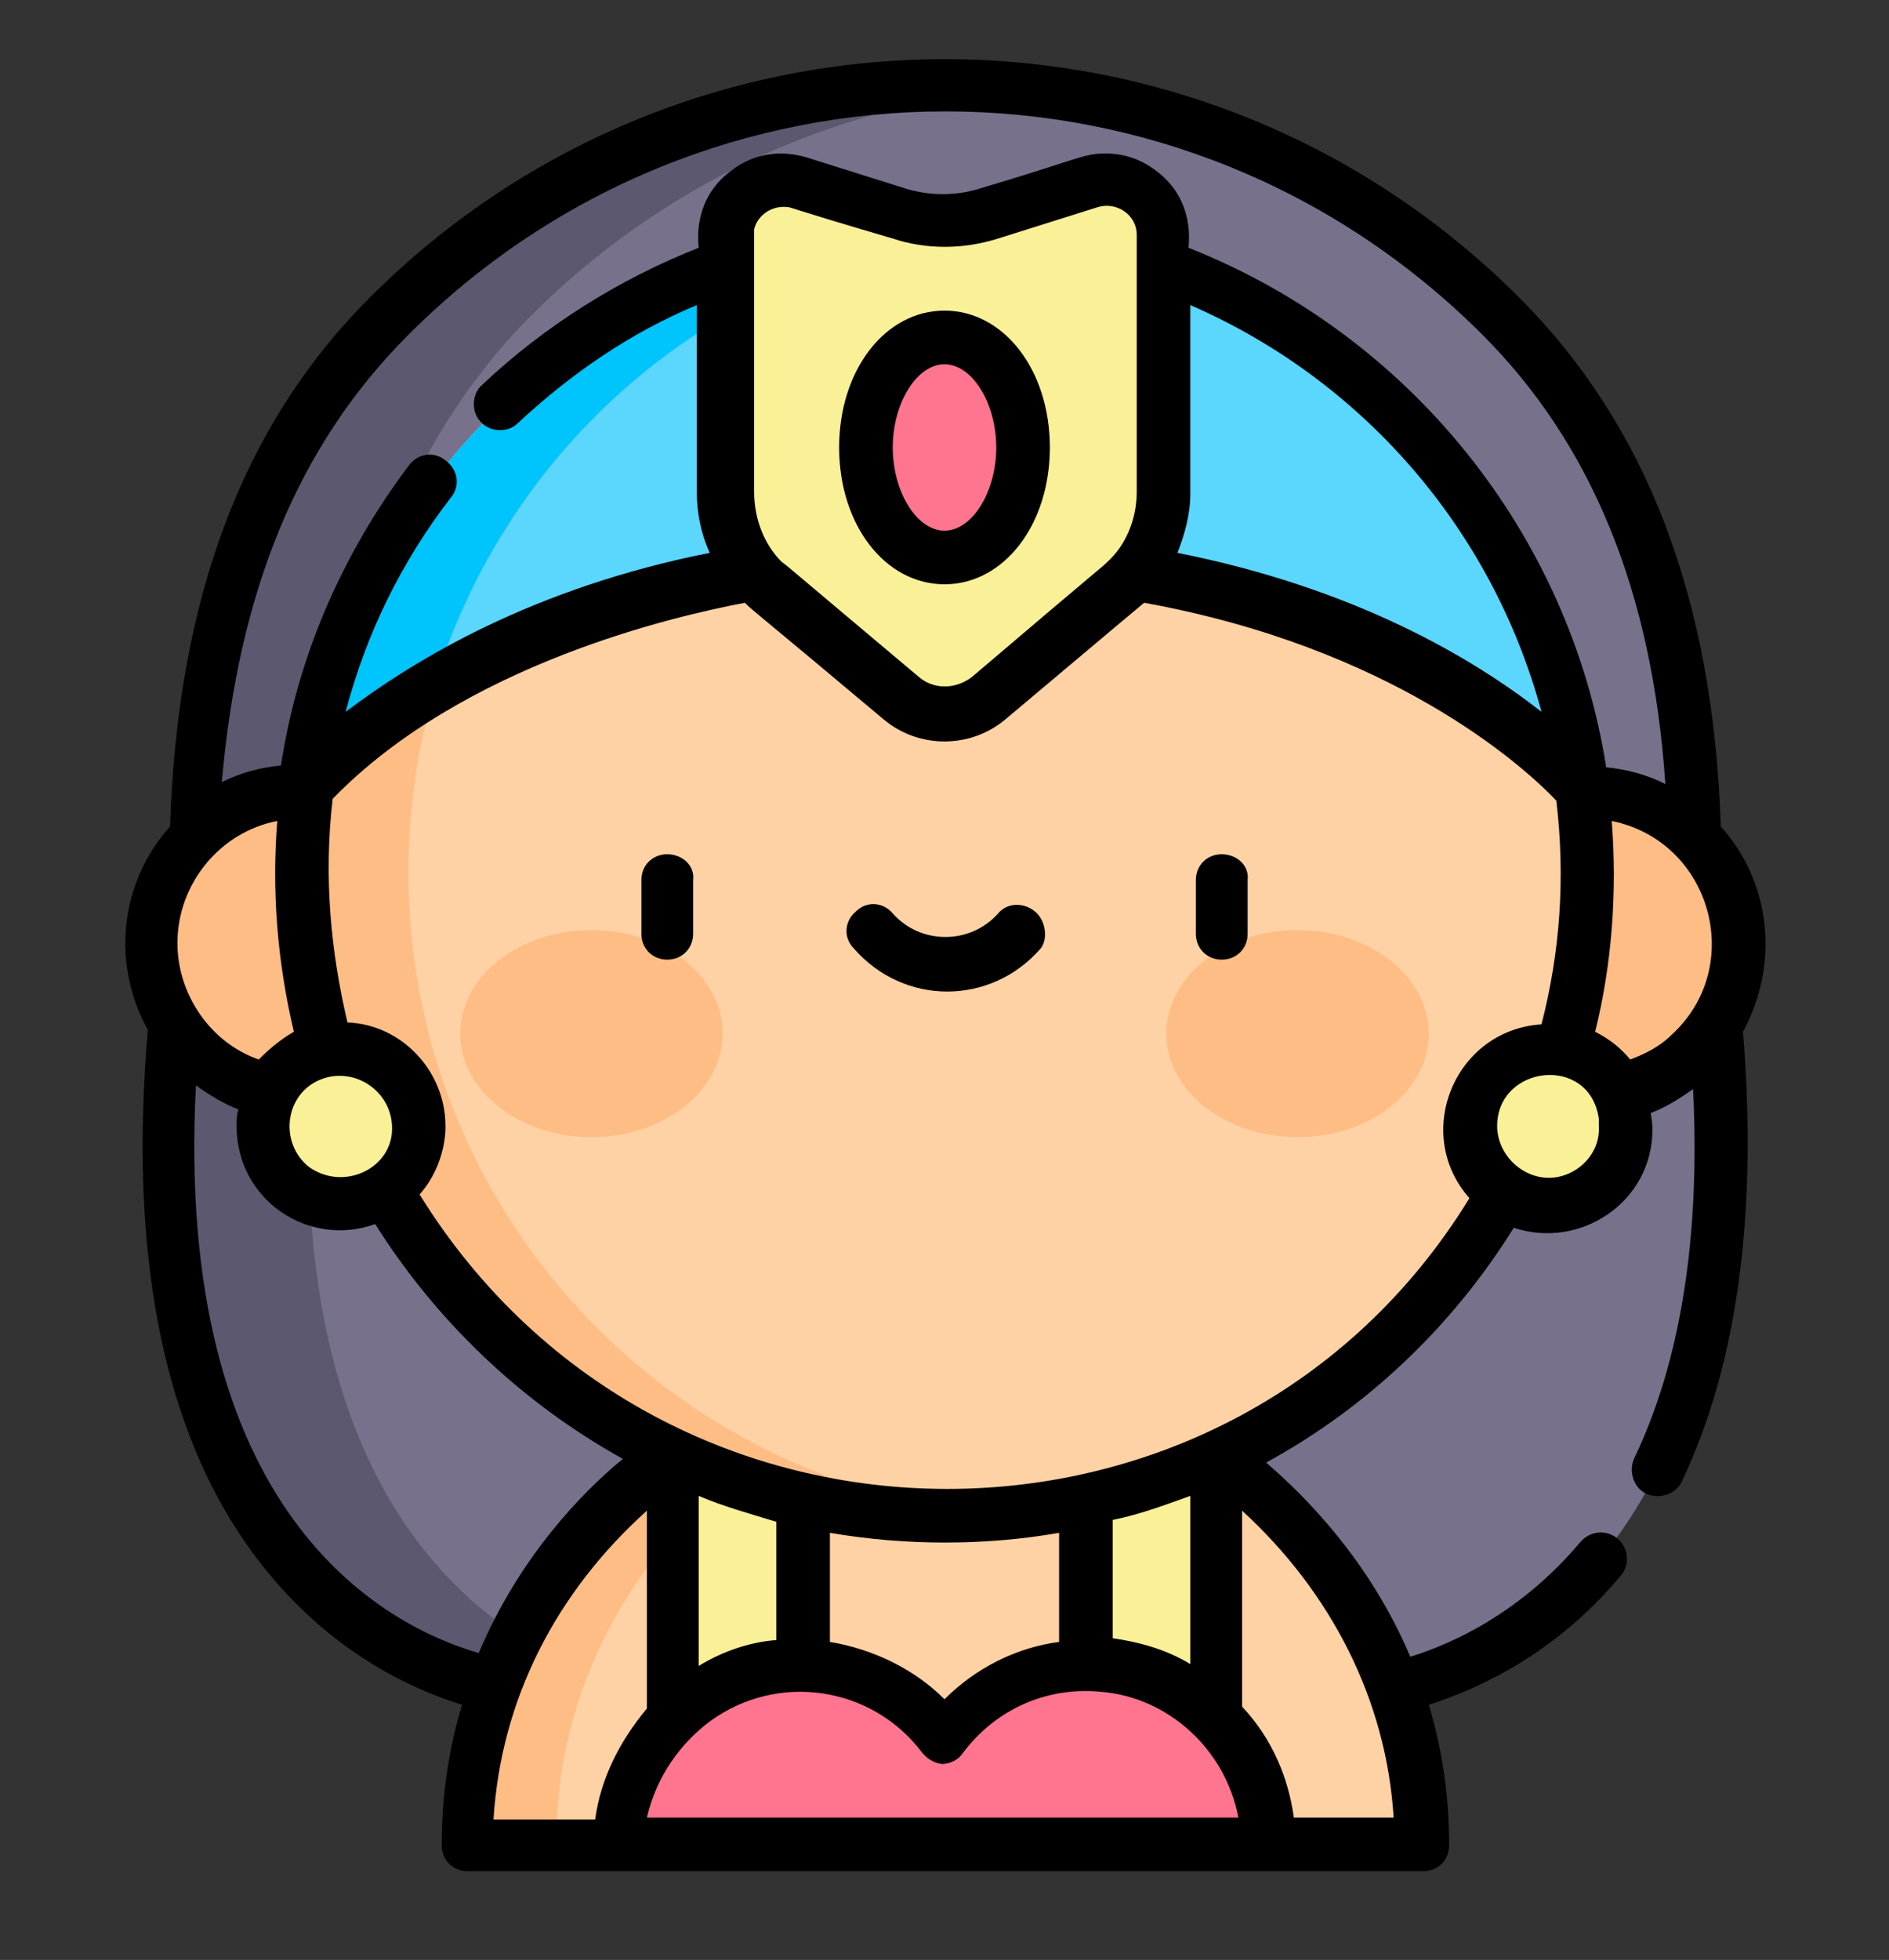 <?xml version="1.0" encoding="utf-8"?>
<!-- Generator: Adobe Illustrator 24.0.2, SVG Export Plug-In . SVG Version: 6.00 Build 0)  -->
<svg version="1.1" id="Capa_1" xmlns="http://www.w3.org/2000/svg" xmlns:xlink="http://www.w3.org/1999/xlink" x="0px" y="0px"
	 viewBox="0 0 102.2 106" style="enable-background:new 0 0 102.2 106;" xml:space="preserve">
<rect x="0" y="0" width="102.2" height="106" fill="#333333" stroke="none"/>
<style type="text/css">
	.st0{fill:#77718C;}
	.st1{fill:#5C586F;}
	.st2{fill:#5BD6FD;}
	.st3{fill:#FFBD86;}
	.st4{fill:#FED2A4;}
	.st5{fill:#F9F097;}
	.st6{fill:#00C4FC;}
	.st7{fill:#FF748F;}
</style>
<g>
	<g>
		<path class="st0" d="M10.5,47.2c0-11.4,2.5-22,10.5-30.1c8-8,18.7-12.5,30.1-12.5c11.4,0,22,4.4,30.1,12.5
			c8,8,10.5,18.7,10.5,30.1H10.5z"/>
		<path class="st1" d="M54.9,4.8c-1.3-0.1-2.5-0.2-3.8-0.2c-11.4,0-22,4.4-30.1,12.5c-8,8-10.5,18.7-10.5,30.1h7.7
			c0-11.4,2.5-22,10.5-30.1C35.8,10,45,5.7,54.9,4.8z"/>
		<path class="st0" d="M91.7,47.2c7.7,42.1-17.4,44.2-17.4,44.2H28c0,0-25.2-2.2-17.4-44.2H91.7z"/>
		<path class="st1" d="M18.2,47.2h-7.7C2.8,89.2,28,91.4,28,91.4h7.7C35.6,91.4,10.4,89.2,18.2,47.2z"/>
		<path class="st2" d="M16.6,42.5c2.3-17,16.8-30.2,34.5-30.2s32.2,13.1,34.5,30.2H16.6z"/>
		<circle class="st3" cx="85.9" cy="51" r="8.2"/>
		<path class="st4" d="M65.8,78.7H36.4c0,0-11.1,7-11.1,21h8.3l17.6-2.9l17.6,2.9h8.3C76.9,85.7,65.8,78.7,65.8,78.7L65.8,78.7z"/>
		<path class="st3" d="M41.2,78.7h-4.8c0,0-11.1,7-11.1,21h4.8C30.1,85.7,41.2,78.7,41.2,78.7L41.2,78.7z"/>
		<path class="st5" d="M36.4,78.7h7.1v16.2h-7.1V78.7z"/>
		<path class="st5" d="M65.8,94.9h-7.1V78.7h7.1V94.9z"/>
		<path class="st6" d="M41.8,13.6c-12,3.3-21.4,12.9-24.4,25c-0.3,1.3-0.6,2.6-0.8,3.9h5.7c1.6-11.8,9.1-21.8,19.4-26.7L41.8,13.6
			L41.8,13.6z"/>
		<path class="st4" d="M85.9,47.2C85.9,66.4,70.3,82,51.1,82S16.3,66.4,16.3,47.2c0-1.6,0.1-3.1,0.3-4.6c1.9-2,12.6-12.4,34.5-12.4
			s32.6,10.3,34.5,12.4C85.8,44,85.9,45.6,85.9,47.2L85.9,47.2z"/>
		<path class="st3" d="M22.1,47.2c0-1.6,0.1-3.1,0.3-4.6c0.2-1.8,0.6-3.6,1.2-5.4c-3.9,2.3-6.1,4.5-6.9,5.4c0,0.1,0,0.2,0,0.3
			c-0.1,0-0.2,0-0.3,0c-4.5,0-8.2,3.6-8.2,8.2s3.6,8.2,8.2,8.2c0.8,0,1.4-0.1,2-0.3C23.1,72.3,36,82,51.1,82h0c0.9,0,2,0,2.9-0.1
			C36.1,80.4,22.1,65.4,22.1,47.2L22.1,47.2z"/>
		<g>
			<circle class="st5" cx="18.4" cy="60.9" r="4.2"/>
			<circle class="st5" cx="83.8" cy="60.9" r="4.2"/>
			<path class="st5" d="M59,9.9l-5.4,1.7c-1.6,0.5-3.3,0.5-4.9,0l-5.4-1.7c-1.9-0.6-3.9,0.8-3.9,2.9v13.9c0,2,0.9,3.9,2.4,5.2l7,5.9
				c1.4,1.2,3.4,1.2,4.8,0l7-5.9c1.5-1.3,2.4-3.2,2.4-5.2V12.8C62.9,10.8,60.9,9.3,59,9.9L59,9.9z"/>
		</g>
		<ellipse class="st7" cx="51.1" cy="24.2" rx="4.2" ry="6"/>
		<path class="st7" d="M68.7,99.7c0-5.4-4.4-9.7-9.7-9.7c-3.2,0-6,1.5-7.8,3.9c-1.8-2.4-4.6-3.9-7.8-3.9c-5.4,0-9.7,4.3-9.7,9.7
			H68.7z"/>
		<g>
			<ellipse class="st3" cx="32" cy="55.9" rx="7.1" ry="5.6"/>
			<ellipse class="st3" cx="70.2" cy="55.9" rx="7.1" ry="5.6"/>
		</g>
	</g>
	<g>
		<path d="M36.1,46.2c-0.8,0-1.4,0.6-1.4,1.4v2.9c0,0.8,0.6,1.4,1.4,1.4c0.8,0,1.4-0.6,1.4-1.4v-2.9C37.6,46.8,36.9,46.2,36.1,46.2z
			"/>
		<path d="M66.1,46.2c-0.8,0-1.4,0.6-1.4,1.4v2.9c0,0.8,0.6,1.4,1.4,1.4c0.8,0,1.4-0.6,1.4-1.4v-2.9C67.6,46.8,66.9,46.2,66.1,46.2z
			"/>
		<path d="M56,49.3c-0.6-0.5-1.5-0.5-2,0.1c-1.5,1.7-4.2,1.7-5.7,0c-0.5-0.6-1.4-0.7-2-0.1c-0.6,0.5-0.7,1.4-0.1,2
			c2.7,3.1,7.4,3.1,10.1,0C56.7,50.8,56.6,49.8,56,49.3L56,49.3z"/>
		<path d="M51.1,31.6c3.2,0,5.7-3.2,5.7-7.4s-2.5-7.4-5.7-7.4c-3.2,0-5.7,3.2-5.7,7.4S47.9,31.6,51.1,31.6L51.1,31.6z M51.1,19.7
			c1.5,0,2.8,2.1,2.8,4.5s-1.3,4.5-2.8,4.5s-2.8-2.1-2.8-4.5S49.6,19.7,51.1,19.7z"/>
		<path d="M93.1,44.7c-0.4-12.3-4-21.7-10.9-28.6C65-1.1,37.2-1.1,20,16.1C13.1,23,9.6,32.4,9.2,44.7c-2.7,3-3.2,7.4-1.2,11
			c-1.1,12.7,1,22.5,6.3,29.1c3.6,4.5,7.8,6.5,10.7,7.4c-0.7,2.3-1.1,4.8-1.1,7.6c0,0.8,0.6,1.4,1.4,1.4h51.7c0.8,0,1.4-0.6,1.4-1.4
			c0-2.8-0.4-5.3-1.1-7.6c2.8-0.9,6.9-2.8,10.4-7c0.5-0.6,0.4-1.5-0.2-2c-0.6-0.5-1.5-0.4-2,0.2c-3.2,3.8-6.9,5.5-9.2,6.2
			c-2.2-5.2-5.7-8.7-7.8-10.5c5.5-3,10.1-7.4,13.4-12.7c3.6,1.2,7.5-1.4,7.5-5.3c0,0,0-0.5-0.1-0.9c0.8-0.3,1.6-0.8,2.3-1.3
			c0.4,8.1-0.7,14.8-3.2,20c-0.3,0.7,0,1.6,0.7,1.9c0.7,0.3,1.6,0,1.9-0.7c3-6.3,4.1-14.5,3.3-24.3C96.3,52.1,95.8,47.7,93.1,44.7
			L93.1,44.7z M88.2,57.3c-0.5-0.6-1.1-1.1-1.9-1.5c0.9-3.6,1.2-7.5,0.9-11.4c5.4,1.1,7.3,7.9,3.2,11.6C89.8,56.6,89,57,88.2,57.3
			L88.2,57.3z M83.8,63.7c-1.5,0-2.8-1.3-2.8-2.8c0-3.3,5-3.9,5.5-0.4c0,0.3,0,0.4,0,0.4C86.6,62.5,85.2,63.7,83.8,63.7L83.8,63.7z
			 M22.7,64.6c1.5-1.7,1.4-3.7,1.4-3.7c0-3-2.4-5.5-5.3-5.6c-0.9-3.8-1.3-7.9-0.8-12.1c7.1-7.3,18.6-9.9,22.3-10.6
			c0.5,0.5,0.6,0.5,7.5,6.3c1.9,1.6,4.7,1.6,6.6,0c6.3-5.3,6.9-5.8,7.5-6.3c13.3,2.4,20.4,8.7,22.3,10.7c0.5,4.2,0.2,8.2-0.8,12.1
			c-4.7,0.3-7,5.9-3.9,9.4C66.7,85.7,35.9,85.9,22.7,64.6L22.7,64.6z M57.3,82.9v5.9c-2.3,0.3-4.5,1.4-6.2,3.1
			c-1.6-1.6-3.8-2.7-6.2-3.1v-5.9C49,83.6,53.3,83.6,57.3,82.9L57.3,82.9z M64.4,80.9V90c-1.3-0.8-2.8-1.2-4.2-1.4v-6.4
			C61.7,81.9,63,81.4,64.4,80.9z M37.8,80.9c1.4,0.6,2.9,1,4.2,1.4v6.4c-1.4,0.1-2.9,0.6-4.2,1.4V80.9z M38.4,93.1
			c3.7-2.7,8.8-1.9,11.5,1.7c0.5,0.6,1.1,0.6,1.1,0.6c0,0,0.7,0,1.1-0.6c1.8-2.4,4.6-3.6,7.5-3.3c3.6,0.3,6.7,3.1,7.4,6.8h-32
			C35.5,96.1,36.8,94.3,38.4,93.1L38.4,93.1z M9.6,51c0-3.2,2.3-6,5.4-6.6c-0.3,3.8,0,7.6,0.9,11.4c-0.7,0.4-1.3,0.9-1.9,1.5
			C11.4,56.4,9.6,53.8,9.6,51z M16.7,63.1c-1.6-1.3-1.3-3.9,0.6-4.7c1.9-0.8,4.1,0.7,3.9,2.9C21,63.3,18.5,64.4,16.7,63.1L16.7,63.1
			z M42.6,11.2c0.2,0-0.1,0,5.7,1.7c1.8,0.6,3.8,0.6,5.7,0l5.4-1.7c1-0.3,2.1,0.4,2.1,1.5v13.9c0,1.5-0.6,2.9-1.6,3.8
			c-0.3,0.3,0.1-0.1-7.3,6.2c-0.9,0.7-2.1,0.7-2.9,0c-7.5-6.3-7.1-6-7.4-6.2c-1-1-1.5-2.4-1.5-3.8c0-15,0-14,0-14.2
			C41,11.6,41.8,11.1,42.6,11.2L42.6,11.2z M64.4,26.7V16.5c9.2,4,16.3,12,19,22c-3.7-2.9-10.1-6.7-19.7-8.6
			C64.1,28.9,64.4,27.8,64.4,26.7z M22.1,18.1c16.1-16.1,42-16.1,58.1,0c5.9,5.9,9.2,13.9,9.9,24.3c-1-0.5-2.1-0.8-3.2-0.9
			c-2-12.7-10.7-23.4-22.6-28.1c0-0.2,0.4-2.6-1.8-4.2c-0.8-0.6-1.7-0.9-2.7-0.9c-1.2,0-1.4,0.3-6.8,1.9c-1.3,0.4-2.7,0.4-4,0
			l-5.4-1.7c-1.4-0.4-2.8-0.2-4,0.7c-2.2,1.6-1.8,4-1.8,4.2c-4.3,1.7-8.3,4.2-11.7,7.4c-0.6,0.5-0.6,1.5-0.1,2
			c0.5,0.6,1.5,0.6,2,0.1c2.9-2.7,6.1-4.9,9.7-6.4v10.1c0,1.1,0.2,2.2,0.7,3.3c-9.6,1.9-16,5.8-19.7,8.6c1.1-4.2,3-8.1,5.7-11.6
			c0.5-0.6,0.4-1.5-0.3-2c-0.6-0.5-1.5-0.4-2,0.3c-3.6,4.8-6,10.3-6.9,16.2c-1.1,0.1-2.2,0.4-3.2,0.9C12.9,32,16.1,24.1,22.1,18.1
			L22.1,18.1z M10.6,58.7c0.7,0.5,1.5,1,2.3,1.3c-0.1,0.3-0.1,0.6-0.1,0.9c0,4,3.9,6.6,7.5,5.3c3.2,5.1,7.8,9.6,13.4,12.7
			c-2.2,1.8-5.6,5.3-7.8,10.5C20.7,87.9,9.4,81.8,10.6,58.7L10.6,58.7z M35,81.7v10.7c-1.5,1.8-2.5,3.8-2.8,6h-5.5
			C27.1,91.9,30.1,86.1,35,81.7z M70,98.3c-0.3-2.2-1.2-4.3-2.8-6V81.7c4.8,4.4,7.8,10.2,8.2,16.6H70z"/>
	</g>
</g>
</svg>
